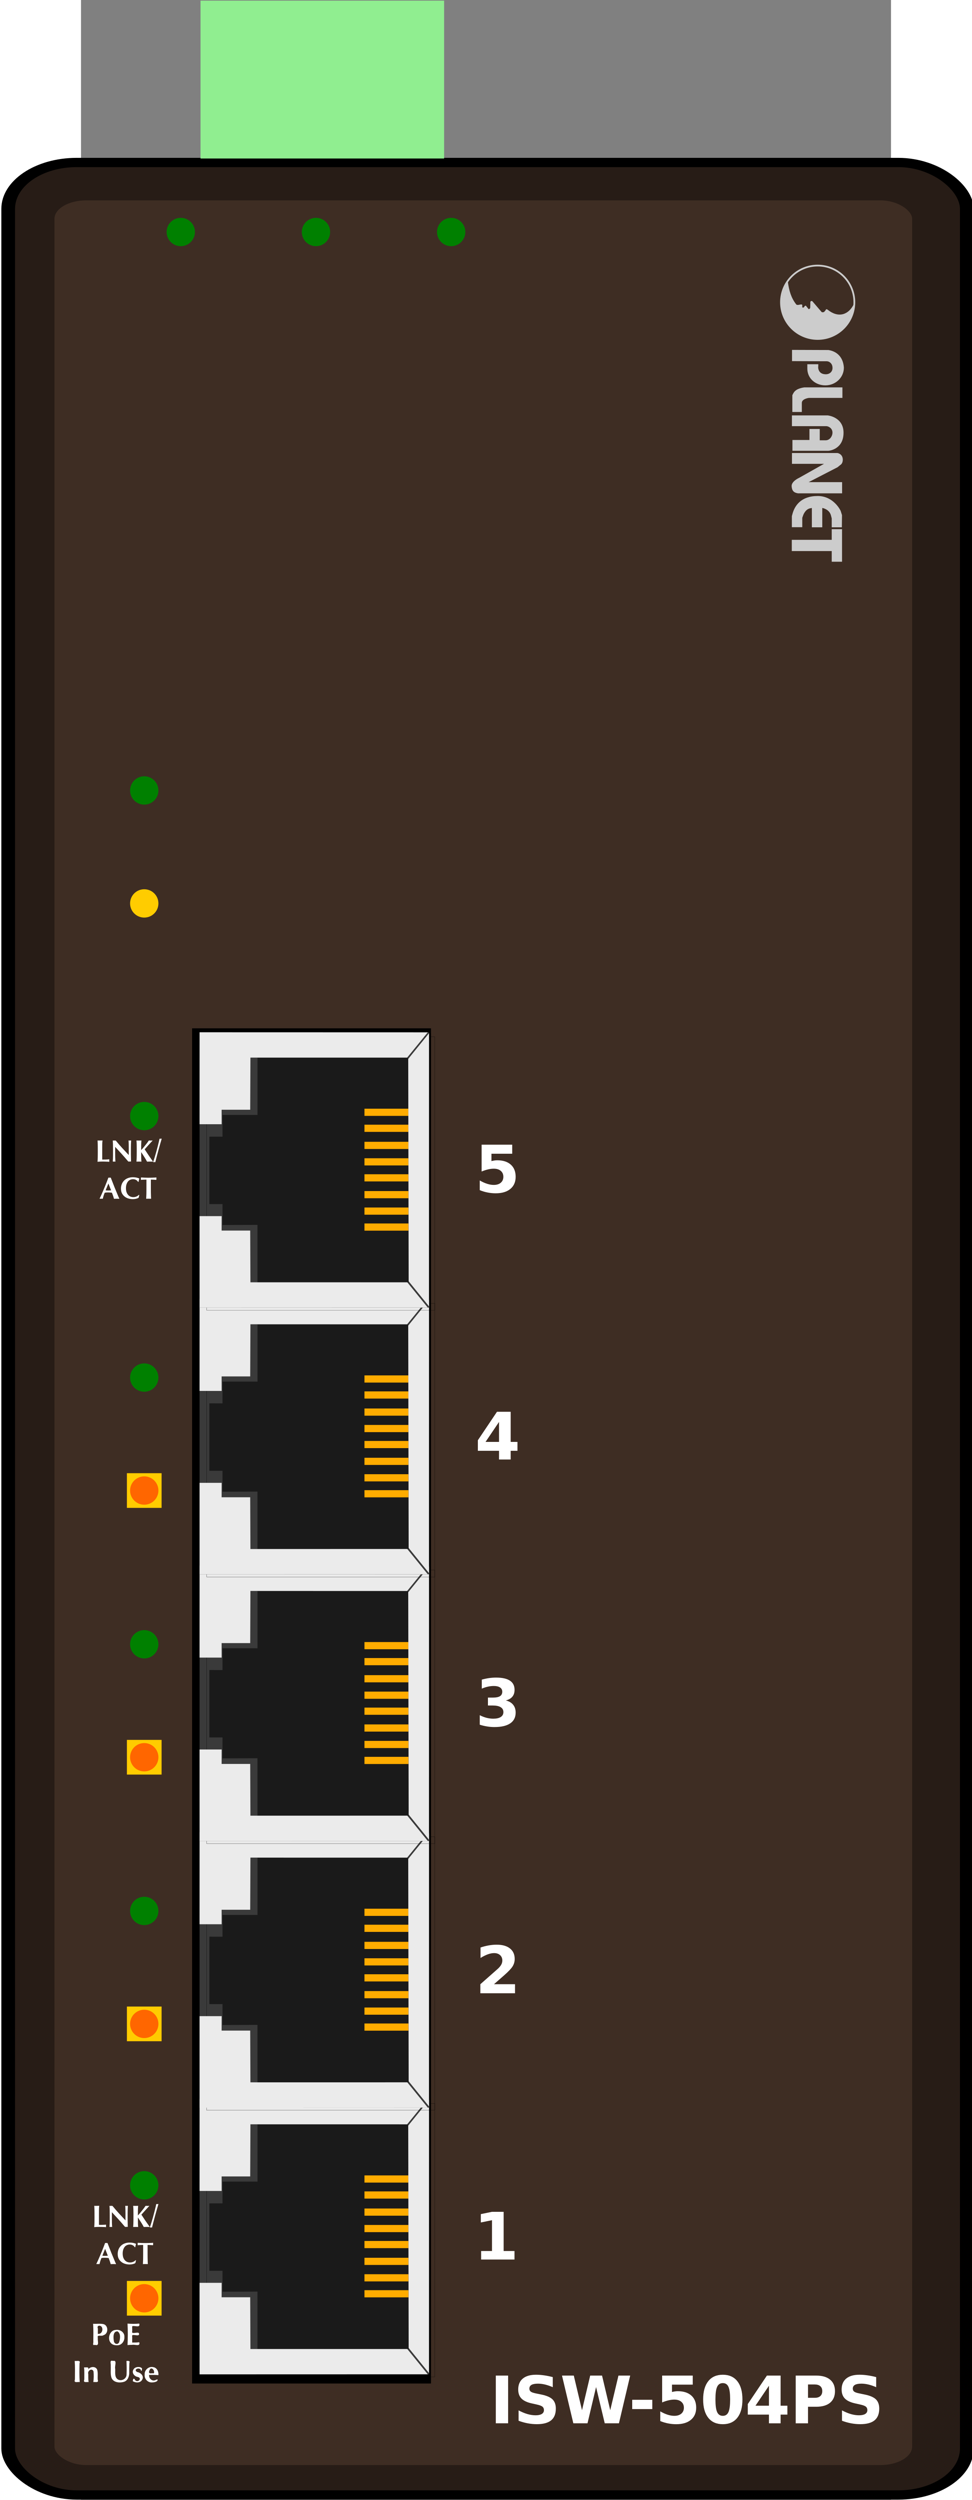 <?xml version="1.0" encoding="UTF-8" standalone="no"?>
<svg
   xmlns:dc="http://purl.org/dc/elements/1.1/"
   xmlns:cc="http://creativecommons.org/ns#"
   xmlns:rdf="http://www.w3.org/1999/02/22-rdf-syntax-ns#"
   xmlns:svg="http://www.w3.org/2000/svg"
   xmlns="http://www.w3.org/2000/svg"
   xmlns:sodipodi="http://sodipodi.sourceforge.net/DTD/sodipodi-0.dtd"
   xmlns:inkscape="http://www.inkscape.org/namespaces/inkscape"
   width="56"
   height="144"
   viewBox="146 151 23.707 73.152"
   id="svg2"
   version="1.1"
   inkscape:version="0.91 r13725"
   sodipodi:docname="ISW-504PS.svg">
  <rect x="146" y="151" width="23.707" height="73.152" fill="#808080" stroke="none"/>
  <defs
     id="defs82">
    <clipPath
       clipPathUnits="userSpaceOnUse"
       id="clipPath15419">
      <path
         d="m 75.569,303.008 463.05,0 0,407.071 -463.05,0 0,-407.071 z"
         id="path15421"
         inkscape:connector-curvature="0" />
    </clipPath>
  </defs>
  <sodipodi:namedview
     pagecolor="#ffffff"
     bordercolor="#666666"
     borderopacity="1"
     objecttolerance="10"
     gridtolerance="10"
     guidetolerance="10"
     inkscape:pageopacity="0"
     inkscape:pageshadow="2"
     inkscape:window-width="1920"
     inkscape:window-height="1043"
     id="namedview80"
     showgrid="false"
     units="px"
     inkscape:zoom="8"
     inkscape:cx="46.983568"
     inkscape:cy="33.267123"
     inkscape:window-x="0"
     inkscape:window-y="0"
     inkscape:window-maximized="1"
     inkscape:current-layer="svg2"
     showguides="true"
     inkscape:guide-bbox="true">
    <sodipodi:guide
       position="-13.685,66.579"
       orientation="0,1"
       id="guide23065" />
    <sodipodi:guide
       position="4.315,-22.166"
       orientation="1,0"
       id="guide23090" />
    <sodipodi:guide
       position="11.663,-51.37"
       orientation="1,0"
       id="guide23092" />
  </sodipodi:namedview>
  <g
     id="g24897"
     transform="matrix(0.999,0,0,0.999,-0.764,0.098)">
    <g
       style="fill:#302823"
       transform="matrix(2.006,0,0,1.359,-150.104,-55.376)"
       id="g12">
      <rect
         style="fill:#271c16;fill-opacity:1"
         x="147"
         y="155.4"
         width="14"
         height="50.275"
         rx="1"
         ry="1"
         id="rect14" />
      <rect
         style="fill:#302823;fill-opacity:0;stroke:#000000;stroke-width:0.2;stroke-linejoin:round"
         x="147"
         y="155.4"
         width="14"
         height="50.275"
         rx="1"
         ry="1"
         id="rect16" />
    </g>
    <g
       style="fill:#3e2d23;fill-opacity:1;stroke:none"
       transform="matrix(1.221,0,0,1.356,-33.673,-54.088)"
       id="g18-9">
      <rect
         style="fill:#3e2d23;fill-opacity:1;stroke:none"
         x="147.262"
         y="155.612"
         width="20.579"
         height="48.922"
         rx="0.762"
         ry="0.4"
         id="rect20-2" />
    </g>
    <g
       transform="matrix(1.151,0,0,1.36,-24.424,-55.512)"
       id="g6">
      <rect
         style="fill:#90ee90"
         x="152"
         y="152"
         width="6"
         height="3.2"
         id="rect8" />
      <rect
         style="fill:none;fill-opacity:0;stroke:#90ee90;stroke-width:0.2"
         x="152"
         y="152"
         width="6"
         height="3.2"
         id="rect10" />
    </g>
    <ellipse
       ry="0.415"
       rx="0.415"
       cy="157.849"
       cx="149.834"
       id="path23088-6-7-5"
       style="opacity:1;fill:#008000;fill-opacity:1;fill-rule:evenodd;stroke:none;stroke-width:0.276;stroke-linecap:butt;stroke-linejoin:miter;stroke-miterlimit:4;stroke-dasharray:none;stroke-dashoffset:0;stroke-opacity:1" />
    <ellipse
       ry="0.415"
       rx="0.415"
       cy="157.849"
       cx="153.795"
       id="path23088-6-7-3"
       style="opacity:1;fill:#008000;fill-opacity:1;fill-rule:evenodd;stroke:none;stroke-width:0.276;stroke-linecap:butt;stroke-linejoin:miter;stroke-miterlimit:4;stroke-dasharray:none;stroke-dashoffset:0;stroke-opacity:1" />
    <ellipse
       ry="0.415"
       rx="0.415"
       cy="157.849"
       cx="157.756"
       id="path23088-6-7-56"
       style="opacity:1;fill:#008000;fill-opacity:1;fill-rule:evenodd;stroke:none;stroke-width:0.276;stroke-linecap:butt;stroke-linejoin:miter;stroke-miterlimit:4;stroke-dasharray:none;stroke-dashoffset:0;stroke-opacity:1" />
    <g
       transform="translate(33.853,59.356)"
       id="g23248">
      <path
         inkscape:connector-curvature="0"
         id="path16231-9"
         style="fill:#cccccc;fill-opacity:1;fill-rule:nonzero;stroke:none"
         d="m 134.25,103.044 1.115,0 0,0.309 -0.985,0 c 0,0 -0.204,0.025 -0.204,0.146 l 0,0.266 -0.278,0 0,-0.492 c 0.033,-0.054 0.053,-0.186 0.352,-0.229" />
      <path
         inkscape:connector-curvature="0"
         id="path16235-1"
         style="fill:#cccccc;fill-opacity:1;fill-rule:nonzero;stroke:none"
         d="m 133.886,103.865 0,0.315 1.007,0 c 0.05,0 0.186,0.05 0.181,0.2 -0.004,0.091 -0.072,0.206 -0.188,0.214 l -0.185,0 0,-0.332 -0.302,0 0,0.323 -0.498,0 0,0.317 1.048,0 c 0.035,0 0.449,-0.047 0.449,-0.53 0,-0.462 -0.464,-0.507 -0.464,-0.507 l -1.048,0 z" />
      <path
         inkscape:connector-curvature="0"
         id="path16239-2"
         style="fill:#cccccc;fill-opacity:1;fill-rule:nonzero;stroke:none"
         d="m 133.887,105.285 0,-0.318 1.333,0 c 0,0 0.147,0.021 0.156,0.183 0.004,0.135 -0.072,0.165 -0.081,0.174 l -0.072,0.059 -0.847,0.437 0.98,0 0,0.328 -1.292,0 c -0.126,-0.02 -0.179,-0.077 -0.187,-0.212 -0.004,-0.144 0.221,-0.243 0.221,-0.243 l 0.727,-0.409 -0.936,0 z" />
      <path
         inkscape:connector-curvature="0"
         id="path16243-7"
         style="fill:#cccccc;fill-opacity:1;fill-rule:nonzero;stroke:none"
         d="m 134.775,106.678 0,-0.086 0,-0.016 c 0,0 0.201,0.031 0.253,0.213 l 0.024,0.093 0,0.261 0.297,0 0.004,-0.357 -0.04,-0.126 c 0,0 -0.196,-0.432 -0.67,-0.434 -0.498,0 -0.678,0.29 -0.742,0.527 l -0.017,0.064 0,0.323 0.305,0 0,-0.275 0.024,-0.068 c 0,0 0.057,-0.182 0.209,-0.211 l 0.048,-0.009 0,0.566 0.305,0 0,-0.464 z" />
      <path
         inkscape:connector-curvature="0"
         id="path16247-0"
         style="fill:#cccccc;fill-opacity:1;fill-rule:nonzero;stroke:none"
         d="m 135.354,107.198 -0.302,0 0,0.312 -1.17,0 0,0.329 1.17,0 0,0.312 0.302,0 0,-0.953 z" />
      <path
         inkscape:connector-curvature="0"
         id="path16341-9"
         style="fill:#cccccc;fill-opacity:1;fill-rule:nonzero;stroke:none"
         d="m 135.408,102.466 c -0.019,-0.304 -0.201,-0.477 -0.453,-0.516 l -1.066,-0.004 0,0.329 0.922,0.004 0.093,0 c 0.027,0 0.068,0.01 0.088,0.028 0.057,0.038 0.083,0.095 0.083,0.169 0,0.114 -0.091,0.191 -0.213,0.184 -0.116,-0.004 -0.192,-0.07 -0.207,-0.187 l 0.004,-0.107 0.015,0 -0.337,0 0,0.117 c -0.004,0.311 0.254,0.507 0.537,0.502 0.295,-0.004 0.534,-0.233 0.534,-0.518" />
    </g>
    <g
       transform="translate(-17.852,10.14)"
       id="g24632">
      <path
         style="fill:#ffffff;fill-opacity:1;fill-rule:nonzero;stroke:none"
         d="m 165.151,206.151 c 0.009,-0.097 0.007,-0.194 0.008,-0.292 -5e-4,-0.106 9.4e-4,-0.212 -0.006,-0.318 -0.009,-0.029 0.034,-0.008 0.051,-0.014 0.031,5.2e-4 0.062,-1.6e-4 0.093,-0.002 -0.01,0.077 -0.007,0.155 -0.008,0.233 -1e-5,0.109 0,0.218 0,0.327 0.068,10e-4 0.137,-2.7e-4 0.204,-0.008 0.009,0.007 -0.002,0.039 0.003,0.056 0.011,0.032 -0.033,0.01 -0.052,0.014 -0.097,-0.004 -0.195,-0.007 -0.292,0.003 z"
         id="path15899-9"
         inkscape:connector-curvature="0" />
      <path
         style="fill:#ffffff;fill-opacity:1;fill-rule:nonzero;stroke:none"
         d="m 165.67,206.035 c 0.001,0.037 0.002,0.074 0.006,0.111 -0.024,-0.006 -0.063,0.005 -0.078,-0.005 0.01,-0.113 0.006,-0.226 0.007,-0.34 -0.001,-0.092 0.001,-0.184 -0.008,-0.275 0.03,0.009 0.072,-0.011 0.095,0.01 0.117,0.146 0.247,0.28 0.374,0.417 2.6e-4,-0.132 0.002,-0.263 -0.004,-0.395 -9.2e-4,-0.017 -0.01,-0.04 0.015,-0.031 0.021,0.007 0.071,-0.017 0.058,0.019 -0.008,0.131 -0.006,0.263 -0.006,0.395 6.2e-4,0.068 0.002,0.136 0.004,0.204 -0.029,-0.011 -0.07,0.012 -0.089,-0.012 -0.12,-0.144 -0.248,-0.283 -0.376,-0.42 -6.1e-4,0.107 -7e-4,0.214 0.001,0.321 z"
         id="path15903-2"
         inkscape:connector-curvature="0" />
      <path
         style="fill:#ffffff;fill-opacity:1;fill-rule:nonzero;stroke:none"
         d="m 166.431,206.035 c 0.001,0.037 0.002,0.074 0.006,0.111 -0.048,-0.003 -0.097,-0.003 -0.145,0 0.01,-0.124 0.007,-0.249 0.008,-0.374 -8.3e-4,-0.082 -2.8e-4,-0.164 -0.008,-0.246 0.048,0.003 0.097,0.003 0.145,0 -0.008,0.094 -0.008,0.188 -0.007,0.282 0.028,-0.027 0.053,-0.059 0.078,-0.089 0.049,-0.061 0.101,-0.121 0.143,-0.188 0.017,-0.011 0.046,3.3e-4 0.068,-0.003 0.016,0.003 0.068,-0.011 0.035,0.012 -0.076,0.08 -0.148,0.163 -0.222,0.245 0.079,0.122 0.161,0.243 0.246,0.361 -0.059,-0.003 -0.118,-0.003 -0.176,0 -0.042,-0.083 -0.095,-0.159 -0.144,-0.237 -0.01,-0.01 -0.031,-0.061 -0.028,-0.025 -5.6e-4,0.05 -2.1e-4,0.101 0.001,0.151 z"
         id="path15907-0"
         inkscape:connector-curvature="0" />
      <path
         style="fill:#ffffff;fill-opacity:1;fill-rule:nonzero;stroke:none"
         d="m 167.032,205.473 c -0.068,0.228 -0.131,0.458 -0.188,0.689 -0.019,-0.007 -0.054,0.003 -0.063,-0.004 0.067,-0.201 0.123,-0.405 0.171,-0.611 0.008,-0.023 0.007,-0.059 0.021,-0.074 0.02,0.002 0.04,0.002 0.059,-6.3e-4 z"
         id="path15911-2"
         inkscape:connector-curvature="0" />
      <path
         style="fill:#ffffff;fill-opacity:1;fill-rule:nonzero;stroke:none"
         d="m 165.415,206.92 c -0.009,0.022 -0.018,0.045 -0.026,0.068 0.053,0.005 0.107,0.005 0.16,-9.3e-4 -0.026,-0.067 -0.052,-0.134 -0.079,-0.201 -0.018,0.045 -0.036,0.089 -0.054,0.134 z m -0.153,0.203 c 0.074,-0.168 0.145,-0.337 0.208,-0.51 0.023,0.01 0.064,-0.012 0.073,0.012 0.07,0.185 0.144,0.369 0.222,0.551 0.005,0.018 0.028,0.047 0.023,0.058 -0.052,-0.003 -0.104,-0.003 -0.155,3.3e-4 -0.015,-0.061 -0.037,-0.12 -0.06,-0.179 -0.07,-0.007 -0.142,-0.013 -0.211,9.3e-4 -0.025,0.057 -0.043,0.117 -0.058,0.178 -0.029,-0.006 -0.075,0.002 -0.093,-0.004 0.018,-0.035 0.034,-0.071 0.051,-0.107 z"
         id="path15915-3"
         inkscape:connector-curvature="0" />
      <path
         style="fill:#ffffff;fill-opacity:1;fill-rule:nonzero;stroke:none"
         d="m 166.376,207.127 c -0.017,0.027 -0.006,0.072 -0.036,0.086 -0.095,0.041 -0.205,0.04 -0.302,0.007 -0.094,-0.032 -0.174,-0.112 -0.193,-0.211 -0.021,-0.108 0.004,-0.229 0.084,-0.308 0.068,-0.071 0.169,-0.1 0.265,-0.098 0.062,8.8e-4 0.125,0.011 0.181,0.036 -0.01,0.034 -0.017,0.068 -0.023,0.102 -0.025,-0.003 -0.035,-0.043 -0.061,-0.052 -0.079,-0.053 -0.199,-0.032 -0.254,0.047 -0.053,0.073 -0.06,0.169 -0.048,0.255 0.012,0.084 0.068,0.168 0.154,0.188 0.075,0.019 0.16,-7e-5 0.215,-0.056 0.004,-0.009 0.011,9.9e-4 0.017,0.002 z"
         id="path15919-7"
         inkscape:connector-curvature="0" />
      <path
         style="fill:#ffffff;fill-opacity:1;fill-rule:nonzero;stroke:none"
         d="m 166.584,206.956 c 0,-0.095 0,-0.19 0,-0.284 -0.055,0.001 -0.109,0.002 -0.163,0.009 0.01,-0.021 -0.009,-0.061 0.009,-0.072 0.136,0.011 0.272,0.01 0.408,0.003 0.018,0.001 0.049,-0.014 0.037,0.015 5.9e-4,0.023 0.011,0.066 -0.027,0.051 -0.044,-0.004 -0.089,-0.005 -0.134,-0.006 0.001,0.169 -0.003,0.339 0.004,0.508 -0.004,0.016 0.013,0.052 -0.006,0.053 -0.045,-0.003 -0.09,-0.002 -0.135,5.8e-4 0.006,-0.092 0.007,-0.185 0.007,-0.277 z"
         id="path15923-5"
         inkscape:connector-curvature="0" />
    </g>
    <g
       transform="translate(20.141,47.707)"
       id="g23355">
      <g
         id="g23244"
         transform="translate(20.345,7.402)">
        <path
           d="m 129.066,104.854 c -0.15,0.308 -0.447,0.419 -0.768,0.161 -0.018,-0.017 -0.054,-0.018 -0.056,0.012 l -0.045,0.054 c -0.025,0.011 -0.05,0.017 -0.074,0.003 l -0.268,-0.312 c -0.022,-0.024 -0.05,-0.008 -0.062,0.011 l -0.003,0.165 c -0.004,0.032 -0.021,0.053 -0.049,0.05 l -0.077,-0.096 c -0.017,-0.013 -0.043,0.01 -0.049,0.028 -0.013,0.024 -0.035,0.032 -0.058,0.017 -0.008,-0.028 0.015,-0.084 -0.024,-0.085 -0.058,-0.001 -0.106,0.03 -0.15,0.004 -0.154,-0.194 -0.215,-0.41 -0.25,-0.672 -0.459,0.765 0.013,1.497 0.596,1.642 0.586,0.144 1.284,-0.133 1.335,-0.982"
           style="fill:#cccccc;fill-opacity:1;fill-rule:nonzero;stroke:none"
           id="path16353-6"
           inkscape:connector-curvature="0" />
      </g>
      <circle
         style="opacity:1;fill:none;fill-opacity:1;fill-rule:evenodd;stroke:#cccccc;stroke-width:0.051;stroke-linecap:butt;stroke-linejoin:miter;stroke-miterlimit:4;stroke-dasharray:none;stroke-dashoffset:0;stroke-opacity:1"
         id="path23353"
         cx="148.352"
         cy="112.2"
         r="1.075" />
    </g>
    <g
       transform="translate(-18.386,4.493)"
       id="g24641">
      <path
         style="fill:#ffffff;fill-opacity:1;fill-rule:nonzero;stroke:none"
         d="m 165.79,214.923 c 0.099,0.018 0.155,-0.092 0.126,-0.176 -0.023,-0.086 -0.17,-0.087 -0.125,0.021 -7.9e-4,0.052 -10e-4,0.104 -10e-4,0.156 z m -0.132,0.214 c 0.002,-0.17 0.005,-0.34 -0.006,-0.509 0.103,0.008 0.209,-0.012 0.31,0.012 0.142,0.045 0.14,0.282 -0.005,0.322 -0.055,0.046 -0.2,-0.033 -0.167,0.08 -0.015,0.087 0.06,0.249 -0.085,0.204 -0.089,0.028 -0.036,-0.06 -0.047,-0.109 z"
         id="path15971-7"
         inkscape:connector-curvature="0" />
      <path
         style="fill:#ffffff;fill-opacity:1;fill-rule:nonzero;stroke:none"
         d="m 166.414,215.17 c 0.033,-0.099 0.054,-0.254 -0.045,-0.319 -0.142,-0.009 -0.125,0.186 -0.11,0.281 0.008,0.085 0.113,0.124 0.155,0.038 z m -0.233,0.032 c -0.125,-0.122 -0.049,-0.389 0.138,-0.394 0.124,-0.02 0.26,0.074 0.249,0.207 0.009,0.121 -0.082,0.247 -0.211,0.243 -0.062,0.003 -0.129,-0.011 -0.176,-0.056 z"
         id="path15975-8"
         inkscape:connector-curvature="0" />
      <path
         style="fill:#ffffff;fill-opacity:1;fill-rule:nonzero;stroke:none"
         d="m 166.66,215.253 c 0.011,-0.209 0.011,-0.42 0,-0.63 0.114,0.01 0.23,0.01 0.344,-4.6e-4 0.035,0.133 -0.116,0.058 -0.2,0.074 -0.016,0.02 -0.002,0.07 -0.007,0.102 0.008,0.028 -0.016,0.088 0.012,0.097 0.064,0.014 0.193,-0.042 0.189,0.032 0.005,0.074 -0.126,0.018 -0.191,0.032 -0.023,0.014 -0.004,0.071 -0.01,0.102 0,0.039 0,0.078 0,0.117 0.069,0.001 0.138,-5e-5 0.207,-0.009 0.036,0.138 -0.124,0.058 -0.207,0.076 -0.046,2.9e-4 -0.092,0.001 -0.138,0.007 z"
         id="path15979-4"
         inkscape:connector-curvature="0" />
      <path
         style="fill:#ffffff;fill-opacity:1;fill-rule:nonzero;stroke:none"
         d="m 165.119,216.225 c 10e-4,-0.17 0.006,-0.34 -0.006,-0.509 0.065,0.012 0.179,-0.035 0.141,0.071 -0.004,0.183 -0.007,0.366 0.005,0.549 -0.066,-0.011 -0.179,0.035 -0.141,-0.071 l 6.9e-4,-0.018 7e-4,-0.021 z"
         id="path15983-5"
         inkscape:connector-curvature="0" />
      <path
         style="fill:#ffffff;fill-opacity:1;fill-rule:nonzero;stroke:none"
         d="m 165.394,216.225 c -9.9e-4,-0.106 0.005,-0.214 -0.007,-0.32 0.061,0.008 0.155,-0.027 0.119,0.066 0.055,-0.093 0.22,-0.108 0.265,0.002 0.028,0.095 0.009,0.196 0.016,0.293 0.036,0.1 -0.064,0.06 -0.128,0.07 0.012,-0.103 0.014,-0.208 0.005,-0.311 -0.041,-0.116 -0.189,-0.021 -0.153,0.079 0.001,0.077 -0.003,0.155 0.008,0.232 -0.066,-0.008 -0.164,0.029 -0.126,-0.072 l 5.6e-4,-0.018 4.2e-4,-0.021 z"
         id="path15987-0"
         inkscape:connector-curvature="0" />
      <path
         style="fill:#ffffff;fill-opacity:1;fill-rule:nonzero;stroke:none"
         d="m 166.71,216.049 c 0.006,0.115 -0.043,0.253 -0.167,0.283 -0.125,0.034 -0.3,0.016 -0.353,-0.123 -0.036,-0.111 -0.016,-0.23 -0.022,-0.345 0.009,-0.067 -0.043,-0.183 0.067,-0.147 0.133,-0.033 0.04,0.151 0.064,0.232 0.005,0.104 -0.025,0.242 0.077,0.309 0.112,0.065 0.262,-0.021 0.256,-0.153 0.005,-0.13 0.003,-0.26 -0.003,-0.389 0.058,9e-5 0.112,-0.01 0.085,0.065 -0.004,0.089 -0.004,0.179 -0.004,0.268 z"
         id="path15991-3"
         inkscape:connector-curvature="0" />
      <path
         style="fill:#ffffff;fill-opacity:1;fill-rule:nonzero;stroke:none"
         d="m 167.057,216.006 c -0.015,-0.13 -0.251,-0.046 -0.116,0.035 0.104,0.017 0.212,0.116 0.148,0.226 -0.052,0.099 -0.189,0.095 -0.274,0.044 0.003,-0.062 0.027,-0.114 0.068,-0.034 0.076,0.095 0.219,-0.053 0.08,-0.09 -0.106,-0.014 -0.194,-0.131 -0.123,-0.228 0.047,-0.084 0.225,-0.085 0.248,-0.01 -0.015,0.015 9.9e-4,0.067 -0.031,0.057 z"
         id="path15995-6"
         inkscape:connector-curvature="0" />
      <path
         style="fill:#ffffff;fill-opacity:1;fill-rule:nonzero;stroke:none"
         d="m 167.434,216.078 c 0.033,-0.092 -0.09,-0.216 -0.132,-0.082 -0.033,0.07 9.3e-4,0.095 0.067,0.082 0.022,0 0.043,0 0.065,0 z m -0.052,0.268 c -0.129,0.012 -0.236,-0.108 -0.22,-0.234 -0.008,-0.133 0.123,-0.246 0.254,-0.213 0.109,0.015 0.16,0.136 0.148,0.235 -0.09,-0.012 -0.181,-0.006 -0.272,-0.008 -0.009,0.097 0.077,0.192 0.178,0.156 0.054,-0.029 0.099,-0.039 0.055,0.027 -0.041,0.026 -0.093,0.037 -0.142,0.037 z"
         id="path15999-1"
         inkscape:connector-curvature="0" />
    </g>
    <g
       transform="translate(-1.078,8.194)"
       id="g24542">
      <g
         id="g24471">
        <rect
           transform="matrix(0,1,-1,0,0,0)"
           y="-158.242"
           x="172.981"
           height="6.998"
           width="39.696"
           id="rect91231"
           style="opacity:1;fill:#000000;fill-opacity:1;fill-rule:evenodd;stroke:none;stroke-width:0.287;stroke-linecap:butt;stroke-linejoin:miter;stroke-miterlimit:4;stroke-dasharray:none;stroke-dashoffset:0;stroke-opacity:1" />
      </g>
      <g
         id="g10311"
         transform="matrix(0,-0.96,0.957,0,-50.201,352.654)">
        <path
           d="m 146.09,217.749 8.4,0 0,-7.024 -8.4,0 0,7.024 z"
           style="fill:#3a3a3a;fill-opacity:1;fill-rule:nonzero;stroke:none"
           id="path12941-9-2-8"
           inkscape:connector-curvature="0" />
        <g
           id="g12943-8-9-0"
           transform="matrix(0.008,0,0,0.008,133.476,246.67)">
          <path
             d="m 2609.91,-3593.26 0,-872.71 -1043.27,0 0,872.71 1043.27,0 z"
             style="fill:none;stroke:#000000;stroke-width:0.676;stroke-linecap:square;stroke-linejoin:miter;stroke-miterlimit:4;stroke-dasharray:none;stroke-opacity:1"
             id="path12945-4-6-4"
             inkscape:connector-curvature="0" />
        </g>
        <path
           sodipodi:nodetypes="ccccccccccccc"
           d="m 146.861,212.498 1.753,0 -0.003,-1.071 0.638,-5.7e-4 0,-0.401 2.057,0 -4.9e-4,0.402 0.664,0 0,1.071 1.745,0 0,4.612 -6.854,0.015 z"
           style="fill:#1a1a1a;fill-opacity:1;fill-rule:nonzero;stroke:none"
           id="path12947-8-1-0"
           inkscape:connector-curvature="0" />
        <path
           d="m 148.438,217.12 0.219,0 0,-1.347 -0.219,0 0,1.347 z"
           style="fill:#ffac00;fill-opacity:1;fill-rule:nonzero;stroke:none"
           id="path12953-30-0-9"
           inkscape:connector-curvature="0" />
        <path
           d="m 148.925,217.12 0.219,0 0,-1.347 -0.219,0 0,1.347 z"
           style="fill:#ffac00;fill-opacity:1;fill-rule:nonzero;stroke:none"
           id="path12959-4-4-1"
           inkscape:connector-curvature="0" />
        <path
           d="m 149.427,217.12 0.219,0 0,-1.347 -0.219,0 0,1.347 z"
           style="fill:#ffac00;fill-opacity:1;fill-rule:nonzero;stroke:none"
           id="path12965-3-2-9"
           inkscape:connector-curvature="0" />
        <path
           d="m 149.94,217.12 0.219,0 0,-1.347 -0.219,0 0,1.347 z"
           style="fill:#ffac00;fill-opacity:1;fill-rule:nonzero;stroke:none"
           id="path12971-5-2-6"
           inkscape:connector-curvature="0" />
        <path
           d="m 150.428,217.12 0.219,0 0,-1.347 -0.219,0 0,1.347 z"
           style="fill:#ffac00;fill-opacity:1;fill-rule:nonzero;stroke:none"
           id="path12977-2-2-2"
           inkscape:connector-curvature="0" />
        <path
           d="m 150.93,217.12 0.219,0 0,-1.347 -0.219,0 0,1.347 z"
           style="fill:#ffac00;fill-opacity:1;fill-rule:nonzero;stroke:none"
           id="path12983-85-0-5"
           inkscape:connector-curvature="0" />
        <path
           d="m 151.452,217.12 0.219,0 0,-1.347 -0.219,0 0,1.347 z"
           style="fill:#ffac00;fill-opacity:1;fill-rule:nonzero;stroke:none"
           id="path12989-5-5-4"
           inkscape:connector-curvature="0" />
        <path
           d="m 151.94,217.12 0.219,0 0,-1.347 -0.219,0 0,1.347 z"
           style="fill:#ffac00;fill-opacity:1;fill-rule:nonzero;stroke:none"
           id="path12995-3-5-4"
           inkscape:connector-curvature="0" />
        <path
           sodipodi:nodetypes="ccccccccc"
           d="m 148.881,211.401 0,-0.676 -2.792,9.6e-4 0.002,6.985 0.771,-0.627 -4.8e-4,-4.802 1.579,-0.007 0,-0.875 z"
           style="fill:#ebebeb;fill-opacity:1;fill-rule:nonzero;stroke:none"
           id="path13061-2-0-3"
           inkscape:connector-curvature="0" />
        <path
           d="m 146.894,217.126 -0.766,0.622 8.333,0.001 -0.782,-0.636"
           style="fill:#ebebeb;fill-opacity:1;fill-rule:nonzero;stroke:none"
           id="path13067-7-2-6"
           inkscape:connector-curvature="0" />
        <path
           sodipodi:nodetypes="ccccccccc"
           d="m 151.685,211.401 0,-0.676 2.806,9.6e-4 -0.002,6.985 -0.771,-0.631 5.6e-4,-4.798 -1.591,-0.007 0,-0.875 z"
           style="fill:#ebebeb;fill-opacity:1;fill-rule:nonzero;stroke:none"
           id="path13073-8-8-0"
           inkscape:connector-curvature="0" />
      </g>
      <g
         id="g10311-6"
         transform="matrix(0,-0.96,0.957,0,-50.201,344.842)">
        <path
           d="m 146.09,217.749 8.4,0 0,-7.024 -8.4,0 0,7.024 z"
           style="fill:#3a3a3a;fill-opacity:1;fill-rule:nonzero;stroke:none"
           id="path12941-9-2-8-7"
           inkscape:connector-curvature="0" />
        <g
           id="g12943-8-9-0-3"
           transform="matrix(0.008,0,0,0.008,133.476,246.67)">
          <path
             d="m 2609.91,-3593.26 0,-872.71 -1043.27,0 0,872.71 1043.27,0 z"
             style="fill:none;stroke:#000000;stroke-width:0.676;stroke-linecap:square;stroke-linejoin:miter;stroke-miterlimit:4;stroke-dasharray:none;stroke-opacity:1"
             id="path12945-4-6-4-6"
             inkscape:connector-curvature="0" />
        </g>
        <path
           sodipodi:nodetypes="ccccccccccccc"
           d="m 146.861,212.498 1.753,0 -0.003,-1.071 0.638,-5.7e-4 0,-0.401 2.057,0 -4.9e-4,0.402 0.664,0 0,1.071 1.745,0 0,4.612 -6.854,0.015 z"
           style="fill:#1a1a1a;fill-opacity:1;fill-rule:nonzero;stroke:none"
           id="path12947-8-1-0-5"
           inkscape:connector-curvature="0" />
        <path
           d="m 148.438,217.12 0.219,0 0,-1.347 -0.219,0 0,1.347 z"
           style="fill:#ffac00;fill-opacity:1;fill-rule:nonzero;stroke:none"
           id="path12953-30-0-9-6"
           inkscape:connector-curvature="0" />
        <path
           d="m 148.925,217.12 0.219,0 0,-1.347 -0.219,0 0,1.347 z"
           style="fill:#ffac00;fill-opacity:1;fill-rule:nonzero;stroke:none"
           id="path12959-4-4-1-3"
           inkscape:connector-curvature="0" />
        <path
           d="m 149.427,217.12 0.219,0 0,-1.347 -0.219,0 0,1.347 z"
           style="fill:#ffac00;fill-opacity:1;fill-rule:nonzero;stroke:none"
           id="path12965-3-2-9-9"
           inkscape:connector-curvature="0" />
        <path
           d="m 149.94,217.12 0.219,0 0,-1.347 -0.219,0 0,1.347 z"
           style="fill:#ffac00;fill-opacity:1;fill-rule:nonzero;stroke:none"
           id="path12971-5-2-6-4"
           inkscape:connector-curvature="0" />
        <path
           d="m 150.428,217.12 0.219,0 0,-1.347 -0.219,0 0,1.347 z"
           style="fill:#ffac00;fill-opacity:1;fill-rule:nonzero;stroke:none"
           id="path12977-2-2-2-8"
           inkscape:connector-curvature="0" />
        <path
           d="m 150.93,217.12 0.219,0 0,-1.347 -0.219,0 0,1.347 z"
           style="fill:#ffac00;fill-opacity:1;fill-rule:nonzero;stroke:none"
           id="path12983-85-0-5-1"
           inkscape:connector-curvature="0" />
        <path
           d="m 151.452,217.12 0.219,0 0,-1.347 -0.219,0 0,1.347 z"
           style="fill:#ffac00;fill-opacity:1;fill-rule:nonzero;stroke:none"
           id="path12989-5-5-4-2"
           inkscape:connector-curvature="0" />
        <path
           d="m 151.94,217.12 0.219,0 0,-1.347 -0.219,0 0,1.347 z"
           style="fill:#ffac00;fill-opacity:1;fill-rule:nonzero;stroke:none"
           id="path12995-3-5-4-9"
           inkscape:connector-curvature="0" />
        <path
           sodipodi:nodetypes="ccccccccc"
           d="m 148.881,211.401 0,-0.676 -2.792,9.6e-4 0.002,6.985 0.771,-0.627 -4.8e-4,-4.802 1.579,-0.007 0,-0.875 z"
           style="fill:#ebebeb;fill-opacity:1;fill-rule:nonzero;stroke:none"
           id="path13061-2-0-3-3"
           inkscape:connector-curvature="0" />
        <path
           d="m 146.894,217.126 -0.766,0.622 8.333,0.001 -0.782,-0.636"
           style="fill:#ebebeb;fill-opacity:1;fill-rule:nonzero;stroke:none"
           id="path13067-7-2-6-9"
           inkscape:connector-curvature="0" />
        <path
           sodipodi:nodetypes="ccccccccc"
           d="m 151.685,211.401 0,-0.676 2.806,9.6e-4 -0.002,6.985 -0.771,-0.631 5.6e-4,-4.798 -1.591,-0.007 0,-0.875 z"
           style="fill:#ebebeb;fill-opacity:1;fill-rule:nonzero;stroke:none"
           id="path13073-8-8-0-0"
           inkscape:connector-curvature="0" />
      </g>
      <g
         id="g10311-8"
         transform="matrix(0,-0.96,0.957,0,-50.201,337.031)">
        <path
           d="m 146.09,217.749 8.4,0 0,-7.024 -8.4,0 0,7.024 z"
           style="fill:#3a3a3a;fill-opacity:1;fill-rule:nonzero;stroke:none"
           id="path12941-9-2-8-8"
           inkscape:connector-curvature="0" />
        <g
           id="g12943-8-9-0-5"
           transform="matrix(0.008,0,0,0.008,133.476,246.67)">
          <path
             d="m 2609.91,-3593.26 0,-872.71 -1043.27,0 0,872.71 1043.27,0 z"
             style="fill:none;stroke:#000000;stroke-width:0.676;stroke-linecap:square;stroke-linejoin:miter;stroke-miterlimit:4;stroke-dasharray:none;stroke-opacity:1"
             id="path12945-4-6-4-0"
             inkscape:connector-curvature="0" />
        </g>
        <path
           sodipodi:nodetypes="ccccccccccccc"
           d="m 146.861,212.498 1.753,0 -0.003,-1.071 0.638,-5.7e-4 0,-0.401 2.057,0 -4.9e-4,0.402 0.664,0 0,1.071 1.745,0 0,4.612 -6.854,0.015 z"
           style="fill:#1a1a1a;fill-opacity:1;fill-rule:nonzero;stroke:none"
           id="path12947-8-1-0-9"
           inkscape:connector-curvature="0" />
        <path
           d="m 148.438,217.12 0.219,0 0,-1.347 -0.219,0 0,1.347 z"
           style="fill:#ffac00;fill-opacity:1;fill-rule:nonzero;stroke:none"
           id="path12953-30-0-9-63"
           inkscape:connector-curvature="0" />
        <path
           d="m 148.925,217.12 0.219,0 0,-1.347 -0.219,0 0,1.347 z"
           style="fill:#ffac00;fill-opacity:1;fill-rule:nonzero;stroke:none"
           id="path12959-4-4-1-8"
           inkscape:connector-curvature="0" />
        <path
           d="m 149.427,217.12 0.219,0 0,-1.347 -0.219,0 0,1.347 z"
           style="fill:#ffac00;fill-opacity:1;fill-rule:nonzero;stroke:none"
           id="path12965-3-2-9-5"
           inkscape:connector-curvature="0" />
        <path
           d="m 149.94,217.12 0.219,0 0,-1.347 -0.219,0 0,1.347 z"
           style="fill:#ffac00;fill-opacity:1;fill-rule:nonzero;stroke:none"
           id="path12971-5-2-6-6"
           inkscape:connector-curvature="0" />
        <path
           d="m 150.428,217.12 0.219,0 0,-1.347 -0.219,0 0,1.347 z"
           style="fill:#ffac00;fill-opacity:1;fill-rule:nonzero;stroke:none"
           id="path12977-2-2-2-1"
           inkscape:connector-curvature="0" />
        <path
           d="m 150.93,217.12 0.219,0 0,-1.347 -0.219,0 0,1.347 z"
           style="fill:#ffac00;fill-opacity:1;fill-rule:nonzero;stroke:none"
           id="path12983-85-0-5-15"
           inkscape:connector-curvature="0" />
        <path
           d="m 151.452,217.12 0.219,0 0,-1.347 -0.219,0 0,1.347 z"
           style="fill:#ffac00;fill-opacity:1;fill-rule:nonzero;stroke:none"
           id="path12989-5-5-4-9"
           inkscape:connector-curvature="0" />
        <path
           d="m 151.94,217.12 0.219,0 0,-1.347 -0.219,0 0,1.347 z"
           style="fill:#ffac00;fill-opacity:1;fill-rule:nonzero;stroke:none"
           id="path12995-3-5-4-8"
           inkscape:connector-curvature="0" />
        <path
           sodipodi:nodetypes="ccccccccc"
           d="m 148.881,211.401 0,-0.676 -2.792,9.6e-4 0.002,6.985 0.771,-0.627 -4.8e-4,-4.802 1.579,-0.007 0,-0.875 z"
           style="fill:#ebebeb;fill-opacity:1;fill-rule:nonzero;stroke:none"
           id="path13061-2-0-3-4"
           inkscape:connector-curvature="0" />
        <path
           d="m 146.894,217.126 -0.766,0.622 8.333,0.001 -0.782,-0.636"
           style="fill:#ebebeb;fill-opacity:1;fill-rule:nonzero;stroke:none"
           id="path13067-7-2-6-8"
           inkscape:connector-curvature="0" />
        <path
           sodipodi:nodetypes="ccccccccc"
           d="m 151.685,211.401 0,-0.676 2.806,9.6e-4 -0.002,6.985 -0.771,-0.631 5.6e-4,-4.798 -1.591,-0.007 0,-0.875 z"
           style="fill:#ebebeb;fill-opacity:1;fill-rule:nonzero;stroke:none"
           id="path13073-8-8-0-1"
           inkscape:connector-curvature="0" />
      </g>
      <g
         id="g10311-0"
         transform="matrix(0,-0.96,0.957,0,-50.201,329.22)">
        <path
           d="m 146.09,217.749 8.4,0 0,-7.024 -8.4,0 0,7.024 z"
           style="fill:#3a3a3a;fill-opacity:1;fill-rule:nonzero;stroke:none"
           id="path12941-9-2-8-3"
           inkscape:connector-curvature="0" />
        <g
           id="g12943-8-9-0-0"
           transform="matrix(0.008,0,0,0.008,133.476,246.67)">
          <path
             d="m 2609.91,-3593.26 0,-872.71 -1043.27,0 0,872.71 1043.27,0 z"
             style="fill:none;stroke:#000000;stroke-width:0.676;stroke-linecap:square;stroke-linejoin:miter;stroke-miterlimit:4;stroke-dasharray:none;stroke-opacity:1"
             id="path12945-4-6-4-4"
             inkscape:connector-curvature="0" />
        </g>
        <path
           sodipodi:nodetypes="ccccccccccccc"
           d="m 146.861,212.498 1.753,0 -0.003,-1.071 0.638,-5.7e-4 0,-0.401 2.057,0 -4.9e-4,0.402 0.664,0 0,1.071 1.745,0 0,4.612 -6.854,0.015 z"
           style="fill:#1a1a1a;fill-opacity:1;fill-rule:nonzero;stroke:none"
           id="path12947-8-1-0-4"
           inkscape:connector-curvature="0" />
        <path
           d="m 148.438,217.12 0.219,0 0,-1.347 -0.219,0 0,1.347 z"
           style="fill:#ffac00;fill-opacity:1;fill-rule:nonzero;stroke:none"
           id="path12953-30-0-9-4"
           inkscape:connector-curvature="0" />
        <path
           d="m 148.925,217.12 0.219,0 0,-1.347 -0.219,0 0,1.347 z"
           style="fill:#ffac00;fill-opacity:1;fill-rule:nonzero;stroke:none"
           id="path12959-4-4-1-4"
           inkscape:connector-curvature="0" />
        <path
           d="m 149.427,217.12 0.219,0 0,-1.347 -0.219,0 0,1.347 z"
           style="fill:#ffac00;fill-opacity:1;fill-rule:nonzero;stroke:none"
           id="path12965-3-2-9-7"
           inkscape:connector-curvature="0" />
        <path
           d="m 149.94,217.12 0.219,0 0,-1.347 -0.219,0 0,1.347 z"
           style="fill:#ffac00;fill-opacity:1;fill-rule:nonzero;stroke:none"
           id="path12971-5-2-6-63"
           inkscape:connector-curvature="0" />
        <path
           d="m 150.428,217.12 0.219,0 0,-1.347 -0.219,0 0,1.347 z"
           style="fill:#ffac00;fill-opacity:1;fill-rule:nonzero;stroke:none"
           id="path12977-2-2-2-17"
           inkscape:connector-curvature="0" />
        <path
           d="m 150.93,217.12 0.219,0 0,-1.347 -0.219,0 0,1.347 z"
           style="fill:#ffac00;fill-opacity:1;fill-rule:nonzero;stroke:none"
           id="path12983-85-0-5-5"
           inkscape:connector-curvature="0" />
        <path
           d="m 151.452,217.12 0.219,0 0,-1.347 -0.219,0 0,1.347 z"
           style="fill:#ffac00;fill-opacity:1;fill-rule:nonzero;stroke:none"
           id="path12989-5-5-4-96"
           inkscape:connector-curvature="0" />
        <path
           d="m 151.94,217.12 0.219,0 0,-1.347 -0.219,0 0,1.347 z"
           style="fill:#ffac00;fill-opacity:1;fill-rule:nonzero;stroke:none"
           id="path12995-3-5-4-2"
           inkscape:connector-curvature="0" />
        <path
           sodipodi:nodetypes="ccccccccc"
           d="m 148.881,211.401 0,-0.676 -2.792,9.6e-4 0.002,6.985 0.771,-0.627 -4.8e-4,-4.802 1.579,-0.007 0,-0.875 z"
           style="fill:#ebebeb;fill-opacity:1;fill-rule:nonzero;stroke:none"
           id="path13061-2-0-3-1"
           inkscape:connector-curvature="0" />
        <path
           d="m 146.894,217.126 -0.766,0.622 8.333,0.001 -0.782,-0.636"
           style="fill:#ebebeb;fill-opacity:1;fill-rule:nonzero;stroke:none"
           id="path13067-7-2-6-7"
           inkscape:connector-curvature="0" />
        <path
           sodipodi:nodetypes="ccccccccc"
           d="m 151.685,211.401 0,-0.676 2.806,9.6e-4 -0.002,6.985 -0.771,-0.631 5.6e-4,-4.798 -1.591,-0.007 0,-0.875 z"
           style="fill:#ebebeb;fill-opacity:1;fill-rule:nonzero;stroke:none"
           id="path13073-8-8-0-8"
           inkscape:connector-curvature="0" />
      </g>
      <g
         id="g10311-5"
         transform="matrix(0,-0.96,0.957,0,-50.201,321.408)">
        <path
           d="m 146.09,217.749 8.4,0 0,-7.024 -8.4,0 0,7.024 z"
           style="fill:#3a3a3a;fill-opacity:1;fill-rule:nonzero;stroke:none"
           id="path12941-9-2-8-74"
           inkscape:connector-curvature="0" />
        <g
           id="g12943-8-9-0-1"
           transform="matrix(0.008,0,0,0.008,133.476,246.67)">
          <path
             d="m 2609.91,-3593.26 0,-872.71 -1043.27,0 0,872.71 1043.27,0 z"
             style="fill:none;stroke:#000000;stroke-width:0.676;stroke-linecap:square;stroke-linejoin:miter;stroke-miterlimit:4;stroke-dasharray:none;stroke-opacity:1"
             id="path12945-4-6-4-8"
             inkscape:connector-curvature="0" />
        </g>
        <path
           sodipodi:nodetypes="ccccccccccccc"
           d="m 146.861,212.498 1.753,0 -0.003,-1.071 0.638,-5.7e-4 0,-0.401 2.057,0 -4.9e-4,0.402 0.664,0 0,1.071 1.745,0 0,4.612 -6.854,0.015 z"
           style="fill:#1a1a1a;fill-opacity:1;fill-rule:nonzero;stroke:none"
           id="path12947-8-1-0-59"
           inkscape:connector-curvature="0" />
        <path
           d="m 148.438,217.12 0.219,0 0,-1.347 -0.219,0 0,1.347 z"
           style="fill:#ffac00;fill-opacity:1;fill-rule:nonzero;stroke:none"
           id="path12953-30-0-9-7"
           inkscape:connector-curvature="0" />
        <path
           d="m 148.925,217.12 0.219,0 0,-1.347 -0.219,0 0,1.347 z"
           style="fill:#ffac00;fill-opacity:1;fill-rule:nonzero;stroke:none"
           id="path12959-4-4-1-5"
           inkscape:connector-curvature="0" />
        <path
           d="m 149.427,217.12 0.219,0 0,-1.347 -0.219,0 0,1.347 z"
           style="fill:#ffac00;fill-opacity:1;fill-rule:nonzero;stroke:none"
           id="path12965-3-2-9-3"
           inkscape:connector-curvature="0" />
        <path
           d="m 149.94,217.12 0.219,0 0,-1.347 -0.219,0 0,1.347 z"
           style="fill:#ffac00;fill-opacity:1;fill-rule:nonzero;stroke:none"
           id="path12971-5-2-6-8"
           inkscape:connector-curvature="0" />
        <path
           d="m 150.428,217.12 0.219,0 0,-1.347 -0.219,0 0,1.347 z"
           style="fill:#ffac00;fill-opacity:1;fill-rule:nonzero;stroke:none"
           id="path12977-2-2-2-83"
           inkscape:connector-curvature="0" />
        <path
           d="m 150.93,217.12 0.219,0 0,-1.347 -0.219,0 0,1.347 z"
           style="fill:#ffac00;fill-opacity:1;fill-rule:nonzero;stroke:none"
           id="path12983-85-0-5-18"
           inkscape:connector-curvature="0" />
        <path
           d="m 151.452,217.12 0.219,0 0,-1.347 -0.219,0 0,1.347 z"
           style="fill:#ffac00;fill-opacity:1;fill-rule:nonzero;stroke:none"
           id="path12989-5-5-4-964"
           inkscape:connector-curvature="0" />
        <path
           d="m 151.94,217.12 0.219,0 0,-1.347 -0.219,0 0,1.347 z"
           style="fill:#ffac00;fill-opacity:1;fill-rule:nonzero;stroke:none"
           id="path12995-3-5-4-3"
           inkscape:connector-curvature="0" />
        <path
           sodipodi:nodetypes="ccccccccc"
           d="m 148.881,211.401 0,-0.676 -2.792,9.6e-4 0.002,6.985 0.771,-0.627 -4.8e-4,-4.802 1.579,-0.007 0,-0.875 z"
           style="fill:#ebebeb;fill-opacity:1;fill-rule:nonzero;stroke:none"
           id="path13061-2-0-3-33"
           inkscape:connector-curvature="0" />
        <path
           d="m 146.894,217.126 -0.766,0.622 8.333,0.001 -0.782,-0.636"
           style="fill:#ebebeb;fill-opacity:1;fill-rule:nonzero;stroke:none"
           id="path13067-7-2-6-86"
           inkscape:connector-curvature="0" />
        <path
           sodipodi:nodetypes="ccccccccc"
           d="m 151.685,211.401 0,-0.676 2.806,9.6e-4 -0.002,6.985 -0.771,-0.631 5.6e-4,-4.798 -1.591,-0.007 0,-0.875 z"
           style="fill:#ebebeb;fill-opacity:1;fill-rule:nonzero;stroke:none"
           id="path13073-8-8-0-04"
           inkscape:connector-curvature="0" />
      </g>
    </g>
    <g
       id="g24673">
      <ellipse
         style="opacity:1;fill:#008000;fill-opacity:1;fill-rule:evenodd;stroke:none;stroke-width:0.276;stroke-linecap:butt;stroke-linejoin:miter;stroke-miterlimit:4;stroke-dasharray:none;stroke-dashoffset:0;stroke-opacity:1"
         id="path23088-3"
         cx="148.764"
         cy="215.065"
         rx="0.415"
         ry="0.415" />
      <g
         id="g24628"
         transform="translate(-19.456,3.493)">
        <rect
           y="214.396"
           x="167.735"
           height="0.97"
           width="0.97"
           id="rect24626"
           style="opacity:1;fill:#ffcc00;fill-opacity:1;fill-rule:evenodd;stroke:#ffcc00;stroke-width:0.046;stroke-linecap:butt;stroke-linejoin:miter;stroke-miterlimit:4;stroke-dasharray:none;stroke-dashoffset:0;stroke-opacity:1" />
        <ellipse
           ry="0.415"
           rx="0.415"
           cy="214.881"
           cx="168.22"
           id="path23088"
           style="opacity:1;fill:#ff6600;fill-opacity:1;fill-rule:evenodd;stroke:none;stroke-width:0.276;stroke-linecap:butt;stroke-linejoin:miter;stroke-miterlimit:4;stroke-dasharray:none;stroke-dashoffset:0;stroke-opacity:1" />
      </g>
    </g>
    <g
       id="g24673-8"
       transform="translate(0,-8.037)">
      <ellipse
         style="opacity:1;fill:#008000;fill-opacity:1;fill-rule:evenodd;stroke:none;stroke-width:0.276;stroke-linecap:butt;stroke-linejoin:miter;stroke-miterlimit:4;stroke-dasharray:none;stroke-dashoffset:0;stroke-opacity:1"
         id="path23088-3-8"
         cx="148.764"
         cy="215.065"
         rx="0.415"
         ry="0.415" />
      <g
         id="g24628-8"
         transform="translate(-19.456,3.493)">
        <rect
           y="214.396"
           x="167.735"
           height="0.97"
           width="0.97"
           id="rect24626-9"
           style="opacity:1;fill:#ffcc00;fill-opacity:1;fill-rule:evenodd;stroke:#ffcc00;stroke-width:0.046;stroke-linecap:butt;stroke-linejoin:miter;stroke-miterlimit:4;stroke-dasharray:none;stroke-dashoffset:0;stroke-opacity:1" />
        <ellipse
           ry="0.415"
           rx="0.415"
           cy="214.881"
           cx="168.22"
           id="path23088-7"
           style="opacity:1;fill:#ff6600;fill-opacity:1;fill-rule:evenodd;stroke:none;stroke-width:0.276;stroke-linecap:butt;stroke-linejoin:miter;stroke-miterlimit:4;stroke-dasharray:none;stroke-dashoffset:0;stroke-opacity:1" />
      </g>
    </g>
    <g
       id="g24673-7"
       transform="translate(0,-15.848)">
      <ellipse
         style="opacity:1;fill:#008000;fill-opacity:1;fill-rule:evenodd;stroke:none;stroke-width:0.276;stroke-linecap:butt;stroke-linejoin:miter;stroke-miterlimit:4;stroke-dasharray:none;stroke-dashoffset:0;stroke-opacity:1"
         id="path23088-3-6"
         cx="148.764"
         cy="215.065"
         rx="0.415"
         ry="0.415" />
      <g
         id="g24628-4"
         transform="translate(-19.456,3.493)">
        <rect
           y="214.396"
           x="167.735"
           height="0.97"
           width="0.97"
           id="rect24626-3"
           style="opacity:1;fill:#ffcc00;fill-opacity:1;fill-rule:evenodd;stroke:#ffcc00;stroke-width:0.046;stroke-linecap:butt;stroke-linejoin:miter;stroke-miterlimit:4;stroke-dasharray:none;stroke-dashoffset:0;stroke-opacity:1" />
        <ellipse
           ry="0.415"
           rx="0.415"
           cy="214.881"
           cx="168.22"
           id="path23088-0"
           style="opacity:1;fill:#ff6600;fill-opacity:1;fill-rule:evenodd;stroke:none;stroke-width:0.276;stroke-linecap:butt;stroke-linejoin:miter;stroke-miterlimit:4;stroke-dasharray:none;stroke-dashoffset:0;stroke-opacity:1" />
      </g>
    </g>
    <g
       id="g24673-3"
       transform="translate(0,-23.66)">
      <ellipse
         style="opacity:1;fill:#008000;fill-opacity:1;fill-rule:evenodd;stroke:none;stroke-width:0.276;stroke-linecap:butt;stroke-linejoin:miter;stroke-miterlimit:4;stroke-dasharray:none;stroke-dashoffset:0;stroke-opacity:1"
         id="path23088-3-0"
         cx="148.764"
         cy="215.065"
         rx="0.415"
         ry="0.415" />
      <g
         id="g24628-9"
         transform="translate(-19.456,3.493)">
        <rect
           y="214.396"
           x="167.735"
           height="0.97"
           width="0.97"
           id="rect24626-2"
           style="opacity:1;fill:#ffcc00;fill-opacity:1;fill-rule:evenodd;stroke:#ffcc00;stroke-width:0.046;stroke-linecap:butt;stroke-linejoin:miter;stroke-miterlimit:4;stroke-dasharray:none;stroke-dashoffset:0;stroke-opacity:1" />
        <ellipse
           ry="0.415"
           rx="0.415"
           cy="214.881"
           cx="168.22"
           id="path23088-5"
           style="opacity:1;fill:#ff6600;fill-opacity:1;fill-rule:evenodd;stroke:none;stroke-width:0.276;stroke-linecap:butt;stroke-linejoin:miter;stroke-miterlimit:4;stroke-dasharray:none;stroke-dashoffset:0;stroke-opacity:1" />
      </g>
    </g>
    <ellipse
       ry="0.415"
       rx="0.415"
       cy="183.745"
       cx="148.764"
       id="path23088-3-05"
       style="opacity:1;fill:#008000;fill-opacity:1;fill-rule:evenodd;stroke:none;stroke-width:0.276;stroke-linecap:butt;stroke-linejoin:miter;stroke-miterlimit:4;stroke-dasharray:none;stroke-dashoffset:0;stroke-opacity:1" />
    <g
       transform="translate(-17.756,-21.066)"
       id="g24632-2">
      <path
         style="fill:#ffffff;fill-opacity:1;fill-rule:nonzero;stroke:none"
         d="m 165.151,206.151 c 0.009,-0.097 0.007,-0.194 0.008,-0.292 -5e-4,-0.106 9.4e-4,-0.212 -0.006,-0.318 -0.009,-0.029 0.034,-0.008 0.051,-0.014 0.031,5.2e-4 0.062,-1.6e-4 0.093,-0.002 -0.01,0.077 -0.007,0.155 -0.008,0.233 -1e-5,0.109 0,0.218 0,0.327 0.068,10e-4 0.137,-2.7e-4 0.204,-0.008 0.009,0.007 -0.002,0.039 0.003,0.056 0.011,0.032 -0.033,0.01 -0.052,0.014 -0.097,-0.004 -0.195,-0.007 -0.292,0.003 z"
         id="path15899-9-2"
         inkscape:connector-curvature="0" />
      <path
         style="fill:#ffffff;fill-opacity:1;fill-rule:nonzero;stroke:none"
         d="m 165.67,206.035 c 0.001,0.037 0.002,0.074 0.006,0.111 -0.024,-0.006 -0.063,0.005 -0.078,-0.005 0.01,-0.113 0.006,-0.226 0.007,-0.34 -0.001,-0.092 0.001,-0.184 -0.008,-0.275 0.03,0.009 0.072,-0.011 0.095,0.01 0.117,0.146 0.247,0.28 0.374,0.417 2.6e-4,-0.132 0.002,-0.263 -0.004,-0.395 -9.2e-4,-0.017 -0.01,-0.04 0.015,-0.031 0.021,0.007 0.071,-0.017 0.058,0.019 -0.008,0.131 -0.006,0.263 -0.006,0.395 6.2e-4,0.068 0.002,0.136 0.004,0.204 -0.029,-0.011 -0.07,0.012 -0.089,-0.012 -0.12,-0.144 -0.248,-0.283 -0.376,-0.42 -6.1e-4,0.107 -7e-4,0.214 0.001,0.321 z"
         id="path15903-2-4"
         inkscape:connector-curvature="0" />
      <path
         style="fill:#ffffff;fill-opacity:1;fill-rule:nonzero;stroke:none"
         d="m 166.431,206.035 c 0.001,0.037 0.002,0.074 0.006,0.111 -0.048,-0.003 -0.097,-0.003 -0.145,0 0.01,-0.124 0.007,-0.249 0.008,-0.374 -8.3e-4,-0.082 -2.8e-4,-0.164 -0.008,-0.246 0.048,0.003 0.097,0.003 0.145,0 -0.008,0.094 -0.008,0.188 -0.007,0.282 0.028,-0.027 0.053,-0.059 0.078,-0.089 0.049,-0.061 0.101,-0.121 0.143,-0.188 0.017,-0.011 0.046,3.3e-4 0.068,-0.003 0.016,0.003 0.068,-0.011 0.035,0.012 -0.076,0.08 -0.148,0.163 -0.222,0.245 0.079,0.122 0.161,0.243 0.246,0.361 -0.059,-0.003 -0.118,-0.003 -0.176,0 -0.042,-0.083 -0.095,-0.159 -0.144,-0.237 -0.01,-0.01 -0.031,-0.061 -0.028,-0.025 -5.6e-4,0.05 -2.1e-4,0.101 0.001,0.151 z"
         id="path15907-0-7"
         inkscape:connector-curvature="0" />
      <path
         style="fill:#ffffff;fill-opacity:1;fill-rule:nonzero;stroke:none"
         d="m 167.032,205.473 c -0.068,0.228 -0.131,0.458 -0.188,0.689 -0.019,-0.007 -0.054,0.003 -0.063,-0.004 0.067,-0.201 0.123,-0.405 0.171,-0.611 0.008,-0.023 0.007,-0.059 0.021,-0.074 0.02,0.002 0.04,0.002 0.059,-6.3e-4 z"
         id="path15911-2-7"
         inkscape:connector-curvature="0" />
      <path
         style="fill:#ffffff;fill-opacity:1;fill-rule:nonzero;stroke:none"
         d="m 165.415,206.92 c -0.009,0.022 -0.018,0.045 -0.026,0.068 0.053,0.005 0.107,0.005 0.16,-9.3e-4 -0.026,-0.067 -0.052,-0.134 -0.079,-0.201 -0.018,0.045 -0.036,0.089 -0.054,0.134 z m -0.153,0.203 c 0.074,-0.168 0.145,-0.337 0.208,-0.51 0.023,0.01 0.064,-0.012 0.073,0.012 0.07,0.185 0.144,0.369 0.222,0.551 0.005,0.018 0.028,0.047 0.023,0.058 -0.052,-0.003 -0.104,-0.003 -0.155,3.3e-4 -0.015,-0.061 -0.037,-0.12 -0.06,-0.179 -0.07,-0.007 -0.142,-0.013 -0.211,9.3e-4 -0.025,0.057 -0.043,0.117 -0.058,0.178 -0.029,-0.006 -0.075,0.002 -0.093,-0.004 0.018,-0.035 0.034,-0.071 0.051,-0.107 z"
         id="path15915-3-5"
         inkscape:connector-curvature="0" />
      <path
         style="fill:#ffffff;fill-opacity:1;fill-rule:nonzero;stroke:none"
         d="m 166.376,207.127 c -0.017,0.027 -0.006,0.072 -0.036,0.086 -0.095,0.041 -0.205,0.04 -0.302,0.007 -0.094,-0.032 -0.174,-0.112 -0.193,-0.211 -0.021,-0.108 0.004,-0.229 0.084,-0.308 0.068,-0.071 0.169,-0.1 0.265,-0.098 0.062,8.8e-4 0.125,0.011 0.181,0.036 -0.01,0.034 -0.017,0.068 -0.023,0.102 -0.025,-0.003 -0.035,-0.043 -0.061,-0.052 -0.079,-0.053 -0.199,-0.032 -0.254,0.047 -0.053,0.073 -0.06,0.169 -0.048,0.255 0.012,0.084 0.068,0.168 0.154,0.188 0.075,0.019 0.16,-7e-5 0.215,-0.056 0.004,-0.009 0.011,9.9e-4 0.017,0.002 z"
         id="path15919-7-4"
         inkscape:connector-curvature="0" />
      <path
         style="fill:#ffffff;fill-opacity:1;fill-rule:nonzero;stroke:none"
         d="m 166.584,206.956 c 0,-0.095 0,-0.19 0,-0.284 -0.055,0.001 -0.109,0.002 -0.163,0.009 0.01,-0.021 -0.009,-0.061 0.009,-0.072 0.136,0.011 0.272,0.01 0.408,0.003 0.018,0.001 0.049,-0.014 0.037,0.015 5.9e-4,0.023 0.011,0.066 -0.027,0.051 -0.044,-0.004 -0.089,-0.005 -0.134,-0.006 0.001,0.169 -0.003,0.339 0.004,0.508 -0.004,0.016 0.013,0.052 -0.006,0.053 -0.045,-0.003 -0.09,-0.002 -0.135,5.8e-4 0.006,-0.092 0.007,-0.185 0.007,-0.277 z"
         id="path15923-5-8"
         inkscape:connector-curvature="0" />
    </g>
    <g
       style="font-style:normal;font-weight:normal;font-size:1.917px;line-height:0%;font-family:sans-serif;letter-spacing:-0.019px;word-spacing:0px;fill:#000000;fill-opacity:1;stroke:none;stroke-width:1px;stroke-linecap:butt;stroke-linejoin:miter;stroke-opacity:1"
       id="text24788">
      <path
         d="m 159.064,220.639 0.36,0 0,1.397 -0.36,0 0,-1.397 z"
         style="font-style:normal;font-variant:normal;font-weight:bold;font-stretch:normal;font-family:sans-serif;-inkscape-font-specification:'sans-serif Bold';fill:#ffffff"
         id="path25065" />
      <path
         d="m 160.732,220.683 0,0.296 q -0.115,-0.051 -0.225,-0.078 -0.109,-0.026 -0.207,-0.026 -0.129,0 -0.191,0.036 -0.062,0.036 -0.062,0.11 0,0.056 0.041,0.088 0.042,0.031 0.152,0.053 l 0.153,0.031 q 0.233,0.047 0.331,0.142 0.098,0.096 0.098,0.271 0,0.231 -0.138,0.344 -0.137,0.112 -0.418,0.112 -0.133,0 -0.267,-0.025 -0.134,-0.025 -0.268,-0.075 l 0,-0.304 q 0.134,0.071 0.258,0.108 0.125,0.036 0.241,0.036 0.118,0 0.181,-0.039 0.063,-0.039 0.063,-0.112 0,-0.066 -0.043,-0.101 -0.042,-0.036 -0.169,-0.064 l -0.139,-0.031 q -0.21,-0.045 -0.307,-0.143 -0.096,-0.098 -0.096,-0.265 0,-0.209 0.135,-0.321 0.135,-0.112 0.387,-0.112 0.115,0 0.237,0.018 0.122,0.017 0.252,0.051 z"
         style="font-style:normal;font-variant:normal;font-weight:bold;font-stretch:normal;font-family:sans-serif;-inkscape-font-specification:'sans-serif Bold';fill:#ffffff"
         id="path25067" />
      <path
         d="m 161.003,220.639 0.345,0 0.241,1.015 0.24,-1.015 0.347,0 0.24,1.015 0.241,-1.015 0.343,0 -0.329,1.397 -0.416,0 -0.254,-1.062 -0.251,1.062 -0.415,0 -0.332,-1.397 z"
         style="font-style:normal;font-variant:normal;font-weight:bold;font-stretch:normal;font-family:sans-serif;-inkscape-font-specification:'sans-serif Bold';fill:#ffffff"
         id="path25069" />
      <path
         d="m 163.06,221.348 0.588,0 0,0.272 -0.588,0 0,-0.272 z"
         style="font-style:normal;font-variant:normal;font-weight:bold;font-stretch:normal;font-family:sans-serif;-inkscape-font-specification:'sans-serif Bold';fill:#ffffff"
         id="path25071" />
      <path
         d="m 163.937,220.639 0.896,0 0,0.265 -0.608,0 0,0.216 q 0.041,-0.011 0.082,-0.017 0.042,-0.007 0.087,-0.007 0.255,0 0.398,0.128 0.142,0.127 0.142,0.356 0,0.226 -0.155,0.355 -0.154,0.128 -0.43,0.128 -0.119,0 -0.236,-0.023 -0.116,-0.022 -0.231,-0.069 l 0,-0.284 q 0.114,0.066 0.216,0.098 0.103,0.033 0.194,0.033 0.131,0 0.206,-0.064 0.076,-0.065 0.076,-0.174 0,-0.11 -0.076,-0.174 -0.075,-0.064 -0.206,-0.064 -0.078,0 -0.166,0.021 -0.088,0.02 -0.189,0.062 l 0,-0.786 z"
         style="font-style:normal;font-variant:normal;font-weight:bold;font-stretch:normal;font-family:sans-serif;-inkscape-font-specification:'sans-serif Bold';fill:#ffffff"
         id="path25073" />
      <path
         d="m 165.929,221.336 q 0,-0.262 -0.05,-0.369 -0.049,-0.108 -0.165,-0.108 -0.116,0 -0.166,0.108 -0.05,0.107 -0.05,0.369 0,0.265 0.05,0.373 0.05,0.109 0.166,0.109 0.115,0 0.165,-0.109 0.05,-0.109 0.05,-0.373 z m 0.36,0.003 q 0,0.347 -0.15,0.536 -0.15,0.188 -0.425,0.188 -0.276,0 -0.426,-0.188 -0.15,-0.189 -0.15,-0.536 0,-0.348 0.15,-0.536 0.15,-0.189 0.426,-0.189 0.275,0 0.425,0.189 0.15,0.188 0.15,0.536 z"
         style="font-style:normal;font-variant:normal;font-weight:bold;font-stretch:normal;font-family:sans-serif;-inkscape-font-specification:'sans-serif Bold';fill:#ffffff"
         id="path25075" />
      <path
         d="m 167.066,220.936 -0.395,0.585 0.395,0 0,-0.585 z m -0.06,-0.297 0.401,0 0,0.882 0.199,0 0,0.261 -0.199,0 0,0.255 -0.341,0 0,-0.255 -0.62,0 0,-0.309 0.56,-0.834 z"
         style="font-style:normal;font-variant:normal;font-weight:bold;font-stretch:normal;font-family:sans-serif;-inkscape-font-specification:'sans-serif Bold';fill:#ffffff"
         id="path25077" />
      <path
         d="m 167.85,220.639 0.598,0 q 0.267,0 0.409,0.119 0.143,0.118 0.143,0.337 0,0.22 -0.143,0.339 -0.142,0.118 -0.409,0.118 l -0.238,0 0,0.485 -0.36,0 0,-1.397 z m 0.36,0.261 0,0.39 0.199,0 q 0.105,0 0.162,-0.051 0.057,-0.051 0.057,-0.145 0,-0.094 -0.057,-0.144 -0.057,-0.051 -0.162,-0.051 l -0.199,0 z"
         style="font-style:normal;font-variant:normal;font-weight:bold;font-stretch:normal;font-family:sans-serif;-inkscape-font-specification:'sans-serif Bold';fill:#ffffff"
         id="path25079" />
      <path
         d="m 170.207,220.683 0,0.296 q -0.115,-0.051 -0.225,-0.078 -0.109,-0.026 -0.207,-0.026 -0.129,0 -0.191,0.036 -0.062,0.036 -0.062,0.11 0,0.056 0.041,0.088 0.042,0.031 0.152,0.053 l 0.153,0.031 q 0.233,0.047 0.331,0.142 0.098,0.096 0.098,0.271 0,0.231 -0.138,0.344 -0.137,0.112 -0.418,0.112 -0.133,0 -0.267,-0.025 -0.134,-0.025 -0.268,-0.075 l 0,-0.304 q 0.134,0.071 0.258,0.108 0.125,0.036 0.241,0.036 0.118,0 0.181,-0.039 0.063,-0.039 0.063,-0.112 0,-0.066 -0.043,-0.101 -0.042,-0.036 -0.169,-0.064 l -0.139,-0.031 q -0.21,-0.045 -0.307,-0.143 -0.096,-0.098 -0.096,-0.265 0,-0.209 0.135,-0.321 0.135,-0.112 0.387,-0.112 0.115,0 0.237,0.018 0.122,0.017 0.252,0.051 z"
         style="font-style:normal;font-variant:normal;font-weight:bold;font-stretch:normal;font-family:sans-serif;-inkscape-font-specification:'sans-serif Bold';fill:#ffffff"
         id="path25081" />
    </g>
    <ellipse
       ry="0.415"
       rx="0.415"
       cy="174.207"
       cx="148.764"
       id="path23088-3-0-2"
       style="opacity:1;fill:#008000;fill-opacity:1;fill-rule:evenodd;stroke:none;stroke-width:0.276;stroke-linecap:butt;stroke-linejoin:miter;stroke-miterlimit:4;stroke-dasharray:none;stroke-dashoffset:0;stroke-opacity:1" />
    <ellipse
       ry="0.415"
       rx="0.415"
       cy="177.516"
       cx="148.764"
       id="path23088-5-3"
       style="opacity:1;fill:#ffcc00;fill-opacity:1;fill-rule:evenodd;stroke:none;stroke-width:0.276;stroke-linecap:butt;stroke-linejoin:miter;stroke-miterlimit:4;stroke-dasharray:none;stroke-dashoffset:0;stroke-opacity:1" />
    <g
       style="font-style:normal;font-weight:normal;font-size:1.917px;line-height:0%;font-family:sans-serif;letter-spacing:-0.019px;word-spacing:0px;fill:#000000;fill-opacity:1;stroke:none;stroke-width:1px;stroke-linecap:butt;stroke-linejoin:miter;stroke-opacity:1"
       id="text24843">
      <path
         d="m 158.634,216.99 0.318,0 0,-0.903 -0.327,0.067 0,-0.245 0.325,-0.067 0.343,0 0,1.148 0.318,0 0,0.249 -0.977,0 0,-0.249 z"
         style="font-style:normal;font-variant:normal;font-weight:bold;font-stretch:normal;font-family:sans-serif;-inkscape-font-specification:'sans-serif Bold';text-align:center;text-anchor:middle;fill:#ffffff"
         id="path25084" />
    </g>
    <g
       style="font-style:normal;font-weight:normal;font-size:1.917px;line-height:0%;font-family:sans-serif;letter-spacing:-0.019px;word-spacing:0px;fill:#000000;fill-opacity:1;stroke:none;stroke-width:1px;stroke-linecap:butt;stroke-linejoin:miter;stroke-opacity:1"
       id="text24843-1">
      <path
         d="m 159.011,209.175 0.615,0 0,0.265 -1.015,0 0,-0.265 0.51,-0.45 q 0.068,-0.062 0.101,-0.121 0.033,-0.059 0.033,-0.123 0,-0.098 -0.066,-0.158 -0.066,-0.06 -0.175,-0.06 -0.084,0 -0.184,0.036 -0.1,0.036 -0.214,0.107 l 0,-0.307 q 0.122,-0.04 0.24,-0.061 0.119,-0.021 0.233,-0.021 0.251,0 0.389,0.11 0.139,0.11 0.139,0.308 0,0.114 -0.059,0.213 -0.059,0.098 -0.248,0.264 l -0.299,0.262 z"
         style="font-style:normal;font-variant:normal;font-weight:bold;font-stretch:normal;font-family:sans-serif;-inkscape-font-specification:'sans-serif Bold';text-align:center;text-anchor:middle;fill:#ffffff"
         id="path25087" />
    </g>
    <g
       style="font-style:normal;font-weight:normal;font-size:1.917px;line-height:0%;font-family:sans-serif;letter-spacing:-0.019px;word-spacing:0px;fill:#000000;fill-opacity:1;stroke:none;stroke-width:1px;stroke-linecap:butt;stroke-linejoin:miter;stroke-opacity:1"
       id="text24843-5">
      <path
         d="m 159.357,200.862 q 0.141,0.036 0.214,0.127 0.074,0.09 0.074,0.229 0,0.208 -0.159,0.316 -0.159,0.108 -0.464,0.108 -0.108,0 -0.216,-0.018 -0.108,-0.017 -0.213,-0.051 l 0,-0.278 q 0.101,0.051 0.2,0.077 0.1,0.025 0.197,0.025 0.143,0 0.219,-0.05 0.077,-0.05 0.077,-0.142 0,-0.096 -0.079,-0.144 -0.078,-0.05 -0.23,-0.05 l -0.144,0 0,-0.232 0.152,0 q 0.136,0 0.202,-0.042 0.066,-0.043 0.066,-0.13 0,-0.081 -0.065,-0.124 -0.065,-0.044 -0.182,-0.044 -0.087,0 -0.176,0.02 -0.089,0.02 -0.177,0.058 l 0,-0.264 q 0.107,-0.03 0.211,-0.045 0.105,-0.015 0.206,-0.015 0.272,0 0.407,0.09 0.136,0.089 0.136,0.269 0,0.123 -0.065,0.201 -0.065,0.078 -0.191,0.109 z"
         style="font-style:normal;font-variant:normal;font-weight:bold;font-stretch:normal;font-family:sans-serif;-inkscape-font-specification:'sans-serif Bold';text-align:center;text-anchor:middle;fill:#ffffff"
         id="path25090" />
    </g>
    <g
       style="font-style:normal;font-weight:normal;font-size:1.917px;line-height:0%;font-family:sans-serif;letter-spacing:-0.019px;word-spacing:0px;fill:#000000;fill-opacity:1;stroke:none;stroke-width:1px;stroke-linecap:butt;stroke-linejoin:miter;stroke-opacity:1"
       id="text24843-10">
      <path
         d="m 159.158,192.704 -0.395,0.585 0.395,0 0,-0.585 z m -0.06,-0.297 0.401,0 0,0.882 0.199,0 0,0.261 -0.199,0 0,0.255 -0.341,0 0,-0.255 -0.62,0 0,-0.309 0.56,-0.834 z"
         style="font-style:normal;font-variant:normal;font-weight:bold;font-stretch:normal;font-family:sans-serif;-inkscape-font-specification:'sans-serif Bold';text-align:center;text-anchor:middle;fill:#ffffff"
         id="path25093" />
    </g>
    <g
       style="font-style:normal;font-weight:normal;font-size:1.917px;line-height:0%;font-family:sans-serif;letter-spacing:-0.019px;word-spacing:0px;fill:#000000;fill-opacity:1;stroke:none;stroke-width:1px;stroke-linecap:butt;stroke-linejoin:miter;stroke-opacity:1"
       id="text24843-50">
      <path
         d="m 158.648,184.583 0.896,0 0,0.265 -0.608,0 0,0.216 q 0.041,-0.011 0.082,-0.017 0.042,-0.007 0.087,-0.007 0.255,0 0.398,0.128 0.142,0.127 0.142,0.356 0,0.226 -0.155,0.355 -0.154,0.128 -0.43,0.128 -0.119,0 -0.236,-0.023 -0.116,-0.022 -0.231,-0.069 l 0,-0.284 q 0.114,0.066 0.216,0.098 0.103,0.033 0.194,0.033 0.131,0 0.206,-0.064 0.076,-0.065 0.076,-0.174 0,-0.11 -0.076,-0.174 -0.075,-0.064 -0.206,-0.064 -0.078,0 -0.166,0.021 -0.088,0.02 -0.189,0.062 l 0,-0.786 z"
         style="font-style:normal;font-variant:normal;font-weight:bold;font-stretch:normal;font-family:sans-serif;-inkscape-font-specification:'sans-serif Bold';text-align:center;text-anchor:middle;fill:#ffffff"
         id="path25096" />
    </g>
  </g>
</svg>
